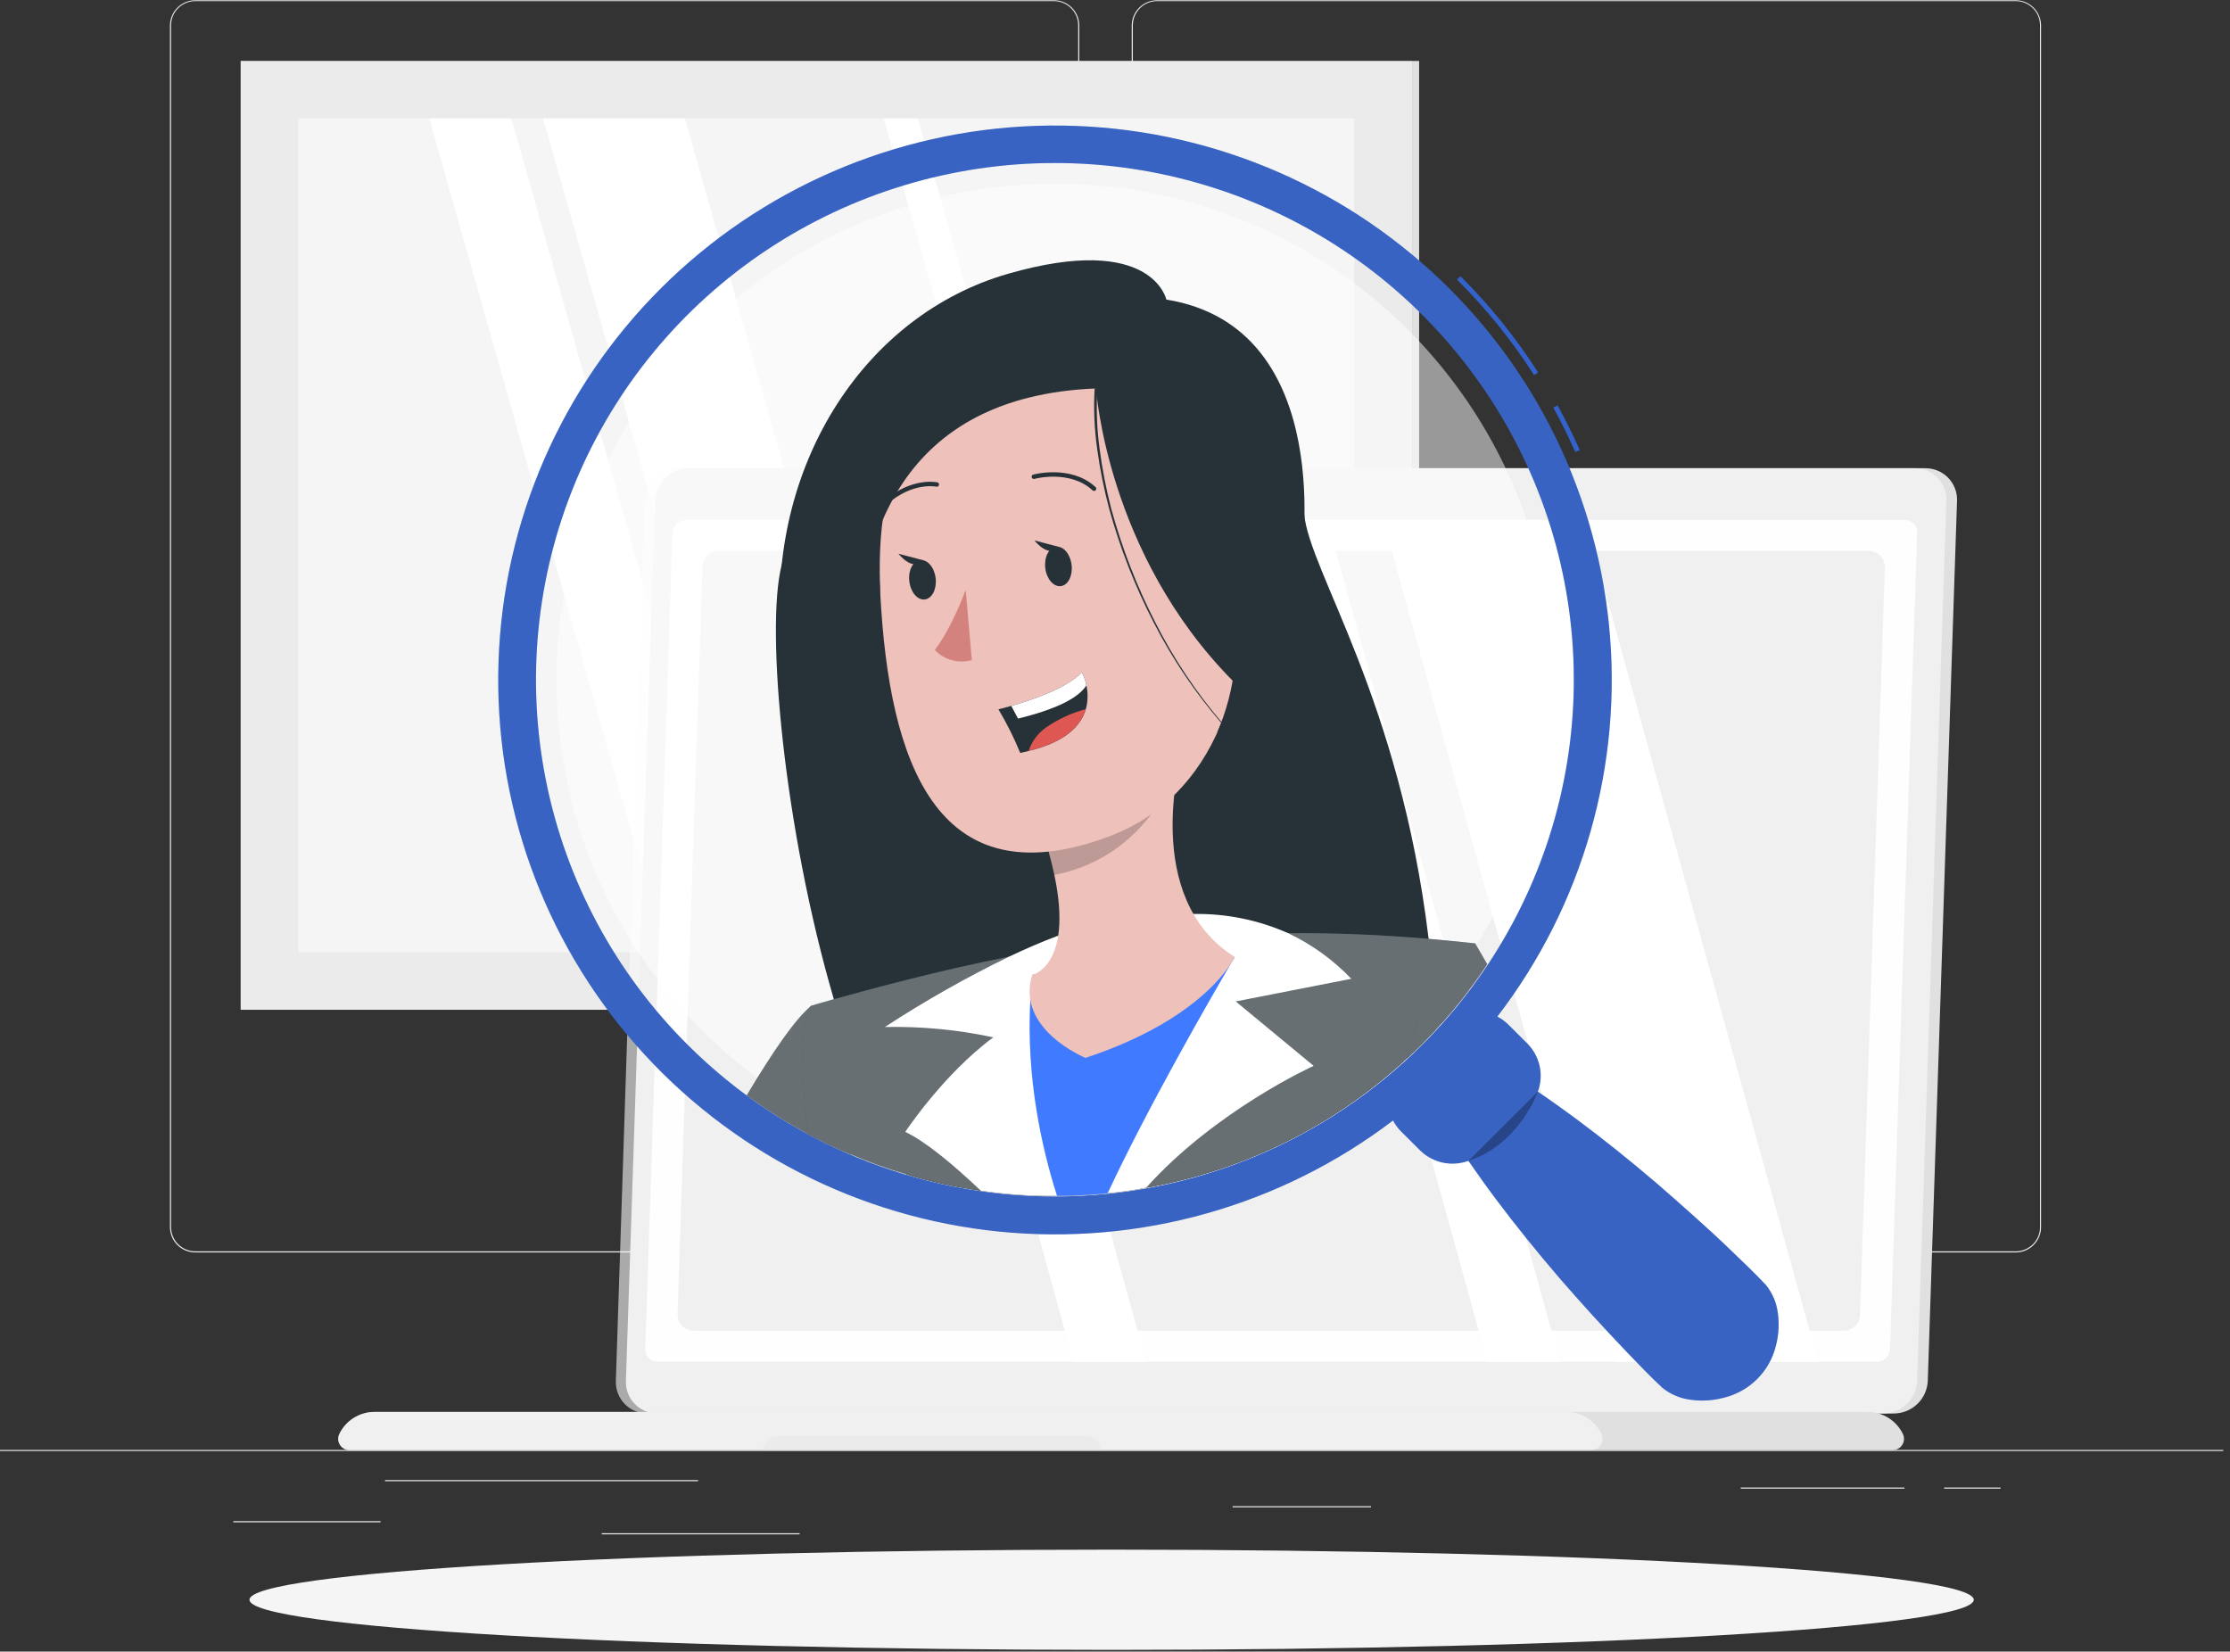 <svg width="266" height="197" viewBox="0 0 266 197" fill="none" xmlns="http://www.w3.org/2000/svg">
<rect x="0" y="0" width="266" height="197" fill="#333333" stroke="none"/>
<g clip-path="url(#clip0_1249_306853)">
<path d="M265.204 172.949H0.004V173.081H265.204V172.949Z" fill="#EBEBEB"/>
<path d="M45.395 181.447H27.828V181.579H45.395V181.447Z" fill="#EBEBEB"/>
<path d="M95.38 182.885H71.777V183.017H95.38V182.885Z" fill="#EBEBEB"/>
<path d="M83.273 176.547H45.922V176.679H83.273V176.547Z" fill="#EBEBEB"/>
<path d="M238.633 177.433H231.902V177.565H238.633V177.433Z" fill="#EBEBEB"/>
<path d="M227.175 177.433H207.641V177.565H227.175V177.433Z" fill="#EBEBEB"/>
<path d="M163.537 179.662H147.031V179.794H163.537V179.662Z" fill="#EBEBEB"/>
<path d="M125.712 149.393H23.297C22.494 149.391 21.725 149.073 21.159 148.508C20.592 147.942 20.273 147.176 20.273 146.377V3.017C20.28 2.222 20.602 1.463 21.168 0.903C21.734 0.343 22.499 0.029 23.297 0.027H125.712C126.515 0.027 127.285 0.345 127.853 0.911C128.421 1.476 128.74 2.243 128.74 3.043V146.377C128.74 147.177 128.421 147.944 127.853 148.509C127.285 149.075 126.515 149.393 125.712 149.393ZM23.297 0.133C22.53 0.134 21.794 0.439 21.252 0.979C20.71 1.52 20.406 2.253 20.406 3.017V146.377C20.406 147.141 20.71 147.874 21.252 148.414C21.794 148.955 22.53 149.259 23.297 149.261H125.712C126.479 149.259 127.215 148.955 127.758 148.415C128.301 147.874 128.606 147.141 128.608 146.377V3.017C128.606 2.252 128.301 1.52 127.758 0.979C127.215 0.439 126.479 0.134 125.712 0.133H23.297Z" fill="#EBEBEB"/>
<path d="M240.445 149.393H138.025C137.222 149.391 136.452 149.073 135.885 148.508C135.317 147.943 134.997 147.176 134.996 146.377V3.017C135.004 2.222 135.327 1.462 135.894 0.903C136.461 0.343 137.226 0.029 138.025 0.027H240.445C241.242 0.03 242.005 0.345 242.57 0.905C243.135 1.465 243.456 2.223 243.463 3.017V146.377C243.463 147.175 243.145 147.94 242.58 148.506C242.014 149.071 241.246 149.39 240.445 149.393ZM138.025 0.133C137.257 0.134 136.521 0.439 135.978 0.979C135.436 1.52 135.13 2.252 135.129 3.017V146.377C135.13 147.141 135.436 147.874 135.978 148.415C136.521 148.955 137.257 149.259 138.025 149.261H240.445C241.213 149.259 241.948 148.955 242.491 148.415C243.034 147.874 243.339 147.141 243.341 146.377V3.017C243.339 2.252 243.034 1.52 242.491 0.979C241.948 0.439 241.213 0.134 240.445 0.133H138.025Z" fill="#EBEBEB"/>
<path d="M168.434 120.449V7.263L28.705 7.263V120.449L168.434 120.449Z" fill="#EBEBEB"/>
<path d="M169.277 120.456V7.27H168.434V120.456H169.277Z" fill="#E0E0E0"/>
<path d="M35.589 113.594L161.543 113.594V14.13L35.589 14.13L35.589 113.594Z" fill="#F5F5F5"/>
<path d="M92.96 113.594H109.869L81.7 14.13H64.785L92.96 113.594Z" fill="white"/>
<path d="M79.38 113.594H89.161L60.992 14.13H51.211L79.38 113.594Z" fill="white"/>
<path d="M133.588 113.594H137.64L109.47 14.13H105.418L133.588 113.594Z" fill="white"/>
<path d="M225.886 168.607H78.435C77.928 168.609 77.426 168.51 76.959 168.314C76.491 168.118 76.069 167.83 75.716 167.468C75.363 167.105 75.088 166.675 74.906 166.204C74.724 165.732 74.64 165.229 74.659 164.725L78.149 59.736C78.192 58.697 78.635 57.714 79.385 56.991C80.135 56.267 81.136 55.859 82.18 55.849H229.663C230.17 55.847 230.673 55.947 231.14 56.144C231.607 56.34 232.03 56.628 232.383 56.991C232.735 57.354 233.011 57.785 233.192 58.256C233.374 58.728 233.458 59.231 233.439 59.736L229.949 164.725C229.903 165.768 229.455 166.753 228.698 167.476C227.942 168.199 226.935 168.604 225.886 168.607Z" fill="#E0E0E0"/>
<g opacity="0.6">
<path d="M224.687 168.606H77.236C76.729 168.608 76.227 168.509 75.759 168.313C75.292 168.117 74.869 167.829 74.516 167.467C74.164 167.104 73.888 166.674 73.707 166.203C73.525 165.731 73.441 165.228 73.46 164.724L76.912 59.735C76.956 58.696 77.398 57.713 78.149 56.99C78.899 56.267 79.899 55.858 80.944 55.848H228.395C228.902 55.846 229.404 55.946 229.872 56.143C230.339 56.339 230.762 56.627 231.114 56.99C231.467 57.353 231.743 57.784 231.924 58.255C232.106 58.727 232.19 59.23 232.171 59.735L228.681 164.724C228.636 165.755 228.197 166.731 227.455 167.452C226.713 168.173 225.724 168.585 224.687 168.606Z" fill="#FAFAFA"/>
</g>
<path d="M222.77 168.416H44.683C43.803 168.416 42.94 168.664 42.195 169.132C41.45 169.599 40.852 170.266 40.472 171.057C40.375 171.262 40.332 171.489 40.347 171.715C40.361 171.941 40.434 172.16 40.557 172.351C40.68 172.542 40.849 172.699 41.05 172.807C41.25 172.915 41.474 172.971 41.702 172.969H225.751C225.979 172.972 226.204 172.917 226.405 172.809C226.606 172.701 226.777 172.545 226.9 172.353C227.024 172.162 227.097 171.943 227.112 171.716C227.127 171.489 227.084 171.263 226.987 171.057C226.606 170.265 226.007 169.598 225.261 169.13C224.515 168.663 223.652 168.415 222.77 168.416Z" fill="#E0E0E0"/>
<path opacity="0.6" d="M44.683 168.416H186.83C187.71 168.417 188.572 168.665 189.316 169.132C190.06 169.6 190.656 170.267 191.036 171.057C191.135 171.262 191.179 171.489 191.165 171.716C191.15 171.943 191.078 172.162 190.955 172.354C190.832 172.545 190.662 172.702 190.461 172.81C190.259 172.917 190.034 172.972 189.806 172.969H41.702C41.474 172.971 41.25 172.915 41.05 172.807C40.849 172.699 40.68 172.542 40.557 172.351C40.434 172.16 40.361 171.941 40.347 171.715C40.332 171.489 40.375 171.262 40.472 171.057C40.852 170.266 41.45 169.599 42.195 169.132C42.94 168.664 43.803 168.416 44.683 168.416Z" fill="#FAFAFA"/>
<path opacity="0.3" d="M129.637 171.302H92.663C92.224 171.302 91.803 171.475 91.493 171.784C91.182 172.093 91.008 172.513 91.008 172.95H131.292C131.292 172.513 131.117 172.093 130.807 171.784C130.497 171.475 130.076 171.302 129.637 171.302Z" fill="#E0E0E0"/>
<path opacity="0.9" d="M76.966 160.927L80.206 63.533C80.224 63.125 80.4 62.74 80.696 62.457C80.993 62.175 81.387 62.017 81.798 62.018H227.217C227.415 62.017 227.611 62.056 227.793 62.132C227.975 62.209 228.14 62.321 228.277 62.463C228.414 62.605 228.521 62.773 228.592 62.956C228.662 63.141 228.694 63.337 228.687 63.533L225.451 160.927C225.432 161.335 225.256 161.719 224.96 162C224.663 162.282 224.269 162.438 223.86 162.438H78.435C78.238 162.438 78.043 162.399 77.861 162.322C77.68 162.246 77.516 162.134 77.379 161.993C77.242 161.852 77.134 161.685 77.064 161.502C76.993 161.319 76.959 161.123 76.966 160.927Z" fill="white"/>
<path d="M80.817 156.782L83.803 67.554C83.818 67.061 84.026 66.594 84.381 66.251C84.737 65.907 85.212 65.716 85.707 65.716H222.927C223.183 65.716 223.436 65.767 223.672 65.866C223.908 65.966 224.121 66.112 224.298 66.295C224.476 66.479 224.615 66.696 224.707 66.934C224.798 67.172 224.84 67.426 224.831 67.681L221.866 156.893C221.848 157.385 221.639 157.852 221.283 158.193C220.927 158.535 220.452 158.726 219.957 158.726H82.742C82.487 158.729 82.233 158.68 81.996 158.583C81.759 158.486 81.545 158.343 81.365 158.161C81.185 157.98 81.044 157.764 80.95 157.527C80.856 157.29 80.811 157.037 80.817 156.782Z" fill="#F0F0F0"/>
<path d="M192.778 162.443H216.89L189.103 62.018H164.996L192.778 162.443Z" fill="white"/>
<path d="M177.417 162.443H186.089L158.306 62.018H149.629L177.417 162.443Z" fill="white"/>
<path d="M128.049 162.443H136.727L108.939 62.018H100.262L128.049 162.443Z" fill="white"/>
<path opacity="0.4" d="M155.732 119.499C155.721 119.804 155.593 120.092 155.374 120.305C155.154 120.518 154.861 120.638 154.555 120.64C154.406 120.642 154.258 120.613 154.12 120.556C153.982 120.498 153.858 120.414 153.754 120.307C153.65 120.2 153.57 120.074 153.517 119.935C153.464 119.796 153.44 119.648 153.446 119.499C153.459 119.194 153.588 118.906 153.809 118.693C154.029 118.481 154.323 118.361 154.629 118.358C154.778 118.358 154.925 118.387 155.062 118.444C155.199 118.502 155.323 118.587 155.426 118.693C155.53 118.8 155.61 118.926 155.662 119.065C155.715 119.204 155.739 119.351 155.732 119.499Z" fill="white"/>
<path d="M132.597 196.801C189.394 196.801 235.436 194.125 235.436 190.823C235.436 187.521 189.394 184.844 132.597 184.844C75.8 184.844 29.758 187.521 29.758 190.823C29.758 194.125 75.8 196.801 132.597 196.801Z" fill="#F5F5F5"/>
<path opacity="0.5" d="M83.8 122.969C75.486 114.69 69.823 104.142 67.529 92.659C65.235 81.176 66.412 69.273 70.912 58.456C75.411 47.639 83.03 38.394 92.806 31.889C102.583 25.384 114.076 21.912 125.834 21.912C137.592 21.912 149.085 25.384 158.861 31.889C168.638 38.394 176.257 47.639 180.756 58.456C185.256 69.273 186.433 81.176 184.139 92.659C181.845 104.142 176.182 114.69 167.868 122.969C156.719 134.068 141.599 140.304 125.834 140.304C110.069 140.304 94.949 134.068 83.8 122.969Z" fill="white"/>
<path d="M211.989 156.149C211.783 155.089 211.317 154.096 210.631 153.259C209.263 151.796 207.799 150.429 206.356 149.034C204.913 147.64 203.439 146.288 201.938 144.951C200.437 143.615 198.941 142.284 197.419 140.974C194.353 138.37 191.219 135.841 187.962 133.427C186.477 132.334 184.976 131.256 183.438 130.21C183.801 129.231 183.875 128.169 183.65 127.15C183.425 126.13 182.912 125.196 182.17 124.459L179.937 122.235C179.546 121.846 179.099 121.516 178.611 121.258C188.841 107.926 193.6 91.219 191.923 74.524C190.246 57.828 182.258 42.392 169.578 31.342C156.899 20.291 140.475 14.454 123.634 15.011C106.794 15.569 90.796 22.48 78.881 34.344C66.966 46.209 60.026 62.139 59.466 78.909C58.907 95.678 64.769 112.033 75.866 124.659C86.963 137.286 102.465 145.24 119.231 146.91C135.997 148.58 152.774 143.841 166.162 133.654C166.419 134.141 166.748 134.586 167.138 134.974L169.377 137.203C170.119 137.94 171.057 138.45 172.08 138.673C173.103 138.897 174.169 138.825 175.153 138.466C176.214 139.992 177.274 141.487 178.383 142.966C180.807 146.208 183.347 149.335 185.957 152.383C187.278 153.899 188.609 155.414 189.956 156.888C191.303 158.362 192.672 159.835 194.056 161.282C195.441 162.73 196.83 164.177 198.299 165.545C199.144 166.223 200.141 166.685 201.206 166.891C202.674 167.168 204.187 167.11 205.63 166.722C207.129 166.357 208.5 165.59 209.592 164.503C210.684 163.416 211.457 162.052 211.825 160.559C212.212 159.12 212.268 157.612 211.989 156.149ZM82.073 124.675C73.413 116.056 67.515 105.074 65.125 93.116C62.734 81.159 63.958 68.765 68.642 57.5C73.326 46.236 81.26 36.608 91.439 29.834C101.619 23.06 113.587 19.444 125.831 19.444C138.074 19.444 150.043 23.06 160.222 29.834C170.402 36.608 178.336 46.236 183.02 57.5C187.704 68.765 188.928 81.159 186.537 93.116C184.146 105.074 178.248 116.056 169.589 124.675C157.982 136.229 142.243 142.72 125.831 142.72C109.419 142.72 93.679 136.229 82.073 124.675Z" fill="#467CF3"/>
<path opacity="0.2" d="M211.989 156.149C211.783 155.089 211.317 154.096 210.631 153.259C209.263 151.796 207.799 150.429 206.356 149.034C204.913 147.64 203.439 146.288 201.938 144.951C200.437 143.615 198.941 142.284 197.419 140.974C194.353 138.37 191.219 135.841 187.962 133.427C186.477 132.334 184.976 131.256 183.438 130.21C183.801 129.231 183.875 128.169 183.65 127.15C183.425 126.13 182.912 125.196 182.17 124.459L179.937 122.235C179.546 121.846 179.099 121.516 178.611 121.258C188.841 107.926 193.6 91.219 191.923 74.524C190.246 57.828 182.258 42.392 169.578 31.342C156.899 20.291 140.475 14.454 123.634 15.011C106.794 15.569 90.796 22.48 78.881 34.344C66.966 46.209 60.026 62.139 59.466 78.909C58.907 95.678 64.769 112.033 75.866 124.659C86.963 137.286 102.465 145.24 119.231 146.91C135.997 148.58 152.774 143.841 166.162 133.654C166.419 134.141 166.748 134.586 167.138 134.974L169.377 137.203C170.119 137.94 171.057 138.45 172.08 138.673C173.103 138.897 174.169 138.825 175.153 138.466C176.214 139.992 177.274 141.487 178.383 142.966C180.807 146.208 183.347 149.335 185.957 152.383C187.278 153.899 188.609 155.414 189.956 156.888C191.303 158.362 192.672 159.835 194.056 161.282C195.441 162.73 196.83 164.177 198.299 165.545C199.144 166.223 200.141 166.685 201.206 166.891C202.674 167.168 204.187 167.11 205.63 166.722C207.129 166.357 208.5 165.59 209.592 164.503C210.684 163.416 211.457 162.052 211.825 160.559C212.212 159.12 212.268 157.612 211.989 156.149ZM82.073 124.675C73.413 116.056 67.515 105.074 65.125 93.116C62.734 81.159 63.958 68.765 68.642 57.5C73.326 46.236 81.26 36.608 91.439 29.834C101.619 23.06 113.587 19.444 125.831 19.444C138.074 19.444 150.043 23.06 160.222 29.834C170.402 36.608 178.336 46.236 183.02 57.5C187.704 68.765 188.928 81.159 186.537 93.116C184.146 105.074 178.248 116.056 169.589 124.675C157.982 136.229 142.243 142.72 125.831 142.72C109.419 142.72 93.679 136.229 82.073 124.675Z" fill="black"/>
<path opacity="0.3" d="M175.156 138.465L183.441 130.21C183.441 130.21 181.24 136.495 175.156 138.465Z" fill="black"/>
<path d="M187.903 53.902C187.112 52.1 186.232 50.315 185.288 48.62L185.786 48.35C186.736 50.083 187.627 51.879 188.438 53.696L187.903 53.902ZM182.991 44.733C180.354 40.617 177.273 36.801 173.805 33.351L174.208 32.949C177.704 36.431 180.809 40.281 183.469 44.432L182.991 44.733Z" fill="#407BFF"/>
<path opacity="0.2" d="M187.903 53.902C187.112 52.1 186.232 50.315 185.288 48.62L185.786 48.35C186.736 50.083 187.627 51.879 188.438 53.696L187.903 53.902ZM182.991 44.733C180.354 40.617 177.273 36.801 173.805 33.351L174.208 32.949C177.704 36.431 180.809 40.281 183.469 44.432L182.991 44.733Z" fill="black"/>
<path d="M101.459 137.694C99.719 136.965 98.001 136.147 96.33 135.254C93.809 133.887 91.385 132.35 89.074 130.654C92.129 125.531 94.813 121.617 96.675 120.059C96.723 119.985 96.765 119.979 96.765 119.979L101.459 137.694Z" fill="#263238"/>
<path opacity="0.3" d="M101.459 137.694C99.719 136.965 98.001 136.147 96.33 135.254C93.809 133.887 91.385 132.35 89.074 130.654C92.129 125.531 94.813 121.617 96.675 120.059C96.723 119.985 96.765 119.979 96.765 119.979L101.459 137.694Z" fill="white"/>
<path d="M170.412 111.998C170.635 113.884 170.847 115.833 170.991 117.835C171.012 117.923 171.022 118.013 171.022 118.104C171.156 119.72 171.193 121.343 171.134 122.963C170.073 124.088 169.012 125.181 167.877 126.195C159.445 134.029 148.967 139.337 137.644 141.512C137.342 141.576 137.018 141.639 136.711 141.676C135.173 141.977 133.656 142.204 132.128 142.336C130.121 142.549 128.105 142.655 126.087 142.653C123.045 142.687 120.005 142.481 116.996 142.035C114.006 141.615 111.052 140.971 108.159 140.107C104.706 134.53 101.795 127.151 99.466 119.203C93.541 98.979 91.282 75.005 93.239 67.395C94.077 64.173 98.31 62.113 104.224 60.856C104.627 60.756 105.014 60.682 105.417 60.602L106.006 60.492C113.506 59.134 123.175 58.865 131.995 58.997C132.526 58.997 133.056 58.997 133.56 59.05C135.316 59.087 136.987 59.139 138.62 59.197C141.018 59.298 143.251 59.409 145.277 59.541C147.345 59.662 149.202 59.805 150.74 59.905C153.752 60.132 155.556 60.328 155.556 60.328C155.556 60.639 155.556 60.951 155.556 61.268C156.208 68.256 166.938 83.229 170.412 111.998Z" fill="#263238"/>
<path d="M175.971 112.528C175.696 114.45 175.441 116.325 175.176 118.132C173.92 119.809 172.571 121.416 171.134 122.943C170.073 124.068 169.012 125.161 167.877 126.175C159.445 134.009 148.967 139.317 137.645 141.492C137.342 141.556 137.019 141.619 136.711 141.656C135.173 141.957 133.656 142.184 132.128 142.316C130.122 142.529 128.105 142.635 126.087 142.633C123.045 142.667 120.005 142.461 116.996 142.015C114.006 141.595 111.052 140.951 108.16 140.087C105.878 139.42 103.639 138.615 101.455 137.679C99.716 136.95 97.997 136.131 96.326 135.239C96.268 134.626 96.199 134.05 96.151 133.496C95.091 122.547 96.326 120.424 96.682 120.043C96.73 119.97 96.772 119.964 96.772 119.964C96.772 119.964 97.764 119.663 99.477 119.183C103.72 118.005 112.207 115.697 120.375 114.112L121.876 113.822C123.181 113.61 124.528 113.415 125.817 113.22C131.9 112.375 138.042 111.804 144.2 111.551C146.009 111.45 147.812 111.413 149.637 111.376C150.979 111.345 152.321 111.313 153.641 111.308C159.253 111.265 164.833 111.498 170.423 111.984C172.269 112.137 174.12 112.343 175.971 112.528Z" fill="#263238"/>
<path opacity="0.3" d="M175.971 112.528C175.696 114.45 175.441 116.325 175.176 118.132C173.92 119.809 172.571 121.416 171.134 122.943C170.073 124.068 169.012 125.161 167.877 126.175C159.445 134.009 148.967 139.317 137.645 141.492C137.342 141.556 137.019 141.619 136.711 141.656C135.173 141.957 133.656 142.184 132.128 142.316C130.122 142.529 128.105 142.635 126.087 142.633C123.045 142.667 120.005 142.461 116.996 142.015C114.006 141.595 111.052 140.951 108.16 140.087C105.878 139.42 103.639 138.615 101.455 137.679C99.716 136.95 97.997 136.131 96.326 135.239C96.268 134.626 96.199 134.05 96.151 133.496C95.091 122.547 96.326 120.424 96.682 120.043C96.73 119.97 96.772 119.964 96.772 119.964C96.772 119.964 97.764 119.663 99.477 119.183C103.72 118.005 112.207 115.697 120.375 114.112L121.876 113.822C123.181 113.61 124.528 113.415 125.817 113.22C131.9 112.375 138.042 111.804 144.2 111.551C146.009 111.45 147.812 111.413 149.637 111.376C150.979 111.345 152.321 111.313 153.641 111.308C159.253 111.265 164.833 111.498 170.423 111.984C172.269 112.137 174.12 112.343 175.971 112.528Z" fill="white"/>
<path d="M147.401 119.451L156.693 127.136C156.693 127.136 145.025 132.418 136.713 141.671C135.175 141.972 133.658 142.199 132.131 142.331C130.124 142.544 128.107 142.65 126.089 142.648C123.047 142.683 120.007 142.476 116.998 142.03C113.694 138.898 110.368 136.131 107.981 135.016C107.981 135.016 112.506 128.15 118.483 123.735C114.234 122.823 109.892 122.41 105.547 122.504C110.304 119.399 115.254 116.596 120.366 114.111C122.308 113.187 124.286 112.321 126.201 111.618C128.214 110.863 130.298 110.309 132.422 109.965C135.708 109.422 139.027 109.106 142.357 109.02C146.242 108.951 150.095 109.731 153.644 111.307C156.473 112.645 159.029 114.491 161.186 116.752L147.401 119.451Z" fill="white"/>
<path d="M147.28 114.148C147.237 114.263 147.182 114.373 147.116 114.476C146.976 114.664 146.854 114.864 146.75 115.073C146.7 115.115 146.667 115.173 146.654 115.236C144.426 119.023 136.895 132.101 132.126 142.331C130.12 142.544 128.103 142.65 126.085 142.648C124.276 136.986 122.372 128.552 122.903 119.256C122.945 118.284 123.019 117.28 123.136 116.272L147.28 114.148Z" fill="#407BFF"/>
<path d="M129.481 126.186C144.04 121.375 147.281 114.15 147.281 114.15C136.058 107.093 140.916 90.134 140.916 90.134L123.594 97C124.501 99.408 125.229 101.88 125.774 104.394C128.044 115.232 123.122 116.299 123.122 116.299C121.122 122.774 129.481 126.186 129.481 126.186Z" fill="#EEC1BB"/>
<path opacity="0.2" d="M123.582 96.972C124.489 99.38 125.218 101.851 125.762 104.366C137.908 102.005 140.905 90.106 140.905 90.106L123.582 96.972Z" fill="black"/>
<path d="M123.703 44.985C107.913 47.176 104.004 56.298 105.113 72.666C106.497 93.122 113.016 106.886 132.163 99.824C158.158 90.233 149.932 41.351 123.703 44.985Z" fill="#EEC1BB"/>
<path d="M115.189 70.374C115.189 70.374 113.598 74.784 111.508 77.531C112.061 78.117 112.765 78.54 113.544 78.752C114.323 78.965 115.145 78.959 115.921 78.735L115.189 70.374Z" fill="#D4827D"/>
<path d="M124.683 67.75C124.832 69.044 125.659 70.016 126.529 69.915C127.399 69.815 127.977 68.685 127.823 67.385C127.67 66.086 126.853 65.12 125.983 65.22C125.113 65.32 124.535 66.451 124.683 67.75Z" fill="#263238"/>
<path d="M126.354 65.241L123.395 64.465C123.395 64.465 125.076 66.673 126.354 65.241Z" fill="#263238"/>
<path d="M108.466 69.334C108.614 70.633 109.436 71.605 110.306 71.504C111.176 71.404 111.754 70.274 111.606 68.974C111.457 67.675 110.63 66.709 109.765 66.809C108.901 66.909 108.312 68.04 108.466 69.334Z" fill="#263238"/>
<path d="M110.135 66.832L107.176 66.05C107.176 66.05 108.862 68.263 110.135 66.832Z" fill="#263238"/>
<path d="M123.32 56.864C123.32 56.864 127.675 55.675 130.502 58.295" stroke="#263238" stroke-width="0.528" stroke-linecap="round" stroke-linejoin="round"/>
<path d="M111.744 57.793C111.744 57.793 108.811 57.149 105.629 59.959" stroke="#263238" stroke-width="0.528" stroke-linecap="round" stroke-linejoin="round"/>
<path d="M119.094 84.604C120.087 86.275 120.958 88.015 121.698 89.812C122.032 89.738 122.372 89.664 122.7 89.574C127.235 88.475 128.97 86.474 129.521 84.588C129.773 83.664 129.796 82.692 129.59 81.757C129.488 81.221 129.31 80.701 129.06 80.215C127.007 82.227 122.86 83.574 120.616 84.203C119.693 84.477 119.094 84.604 119.094 84.604Z" fill="#263238"/>
<path d="M120.629 84.203L121.435 85.718C125.705 84.662 128.564 83.368 129.587 81.757C129.485 81.221 129.307 80.701 129.057 80.215C127.02 82.227 122.872 83.574 120.629 84.203Z" fill="white"/>
<path d="M122.691 89.572C127.226 88.473 128.961 86.472 129.512 84.586C127.803 85.04 126.188 85.789 124.739 86.799C123.783 87.488 123.067 88.458 122.691 89.572Z" fill="#DE5753"/>
<path d="M144.665 69.102C144.665 69.102 135.473 57.202 135.197 47.072C135.197 47.072 102.121 38.68 104.996 70.528C104.996 70.528 98.016 42.863 125.077 38.474C152.138 34.085 157.548 73.655 145.174 87.382C145.174 87.382 150.361 76.549 144.665 69.102Z" fill="#263238"/>
<path d="M142.552 72.778C142.302 70.233 144.328 65.585 149.129 65.442C154.098 65.294 157.827 74.981 145.989 79.069C144.27 79.66 143.066 78.097 142.552 72.778Z" fill="#EEC1BB"/>
<path d="M130.733 46.333C130.733 46.333 132.016 66.013 147.032 81.192C158.414 92.701 150.591 106.253 150.591 106.253C150.591 106.253 170.041 95.025 155.163 67.317C155.163 67.317 159.799 39.071 139.124 35.733C139.124 35.733 137.437 27.726 120.289 32.643C103.141 37.56 92.014 55.19 93.069 74.69C94.125 94.19 108.201 113.41 108.201 113.41C108.201 113.41 84.455 48.208 130.733 46.333Z" fill="#263238"/>
<path d="M130.899 46.347C130.746 48.754 130.835 51.169 131.164 53.557C131.477 55.955 131.939 58.331 132.548 60.671C133.821 65.344 135.573 69.873 137.778 74.187C139.964 78.517 142.663 82.571 145.819 86.261C147.41 88.093 149.137 89.804 150.985 91.379C152.819 92.969 154.836 94.336 156.994 95.451C154.825 94.348 152.795 92.992 150.948 91.411C149.09 89.843 147.352 88.139 145.75 86.314C142.566 82.637 139.837 78.592 137.624 74.266C135.389 69.951 133.611 65.416 132.32 60.735C131.69 58.389 131.21 56.006 130.883 53.599C130.534 51.186 130.43 48.744 130.575 46.31L130.899 46.347Z" fill="#263238"/>
<path d="M177.405 115.016C176.698 116.097 175.955 117.143 175.177 118.153C173.921 119.831 172.572 121.438 171.136 122.965C170.075 124.09 169.014 125.183 167.879 126.197C168.474 123.266 169.525 120.445 170.992 117.836C172.218 115.714 173.923 113.906 175.973 112.555C175.973 112.555 176.482 113.437 177.405 115.016Z" fill="#263238"/>
<path opacity="0.3" d="M177.405 115.016C176.698 116.097 175.955 117.143 175.177 118.153C173.921 119.831 172.572 121.438 171.136 122.965C170.075 124.09 169.014 125.183 167.879 126.197C168.474 123.266 169.525 120.445 170.992 117.836C172.218 115.714 173.923 113.906 175.973 112.555C175.973 112.555 176.482 113.437 177.405 115.016Z" fill="white"/>
</g>
<defs>
<clipPath id="clip0_1249_306853">
<rect width="265.2" height="196.8" fill="white"/>
</clipPath>
</defs>
</svg>
